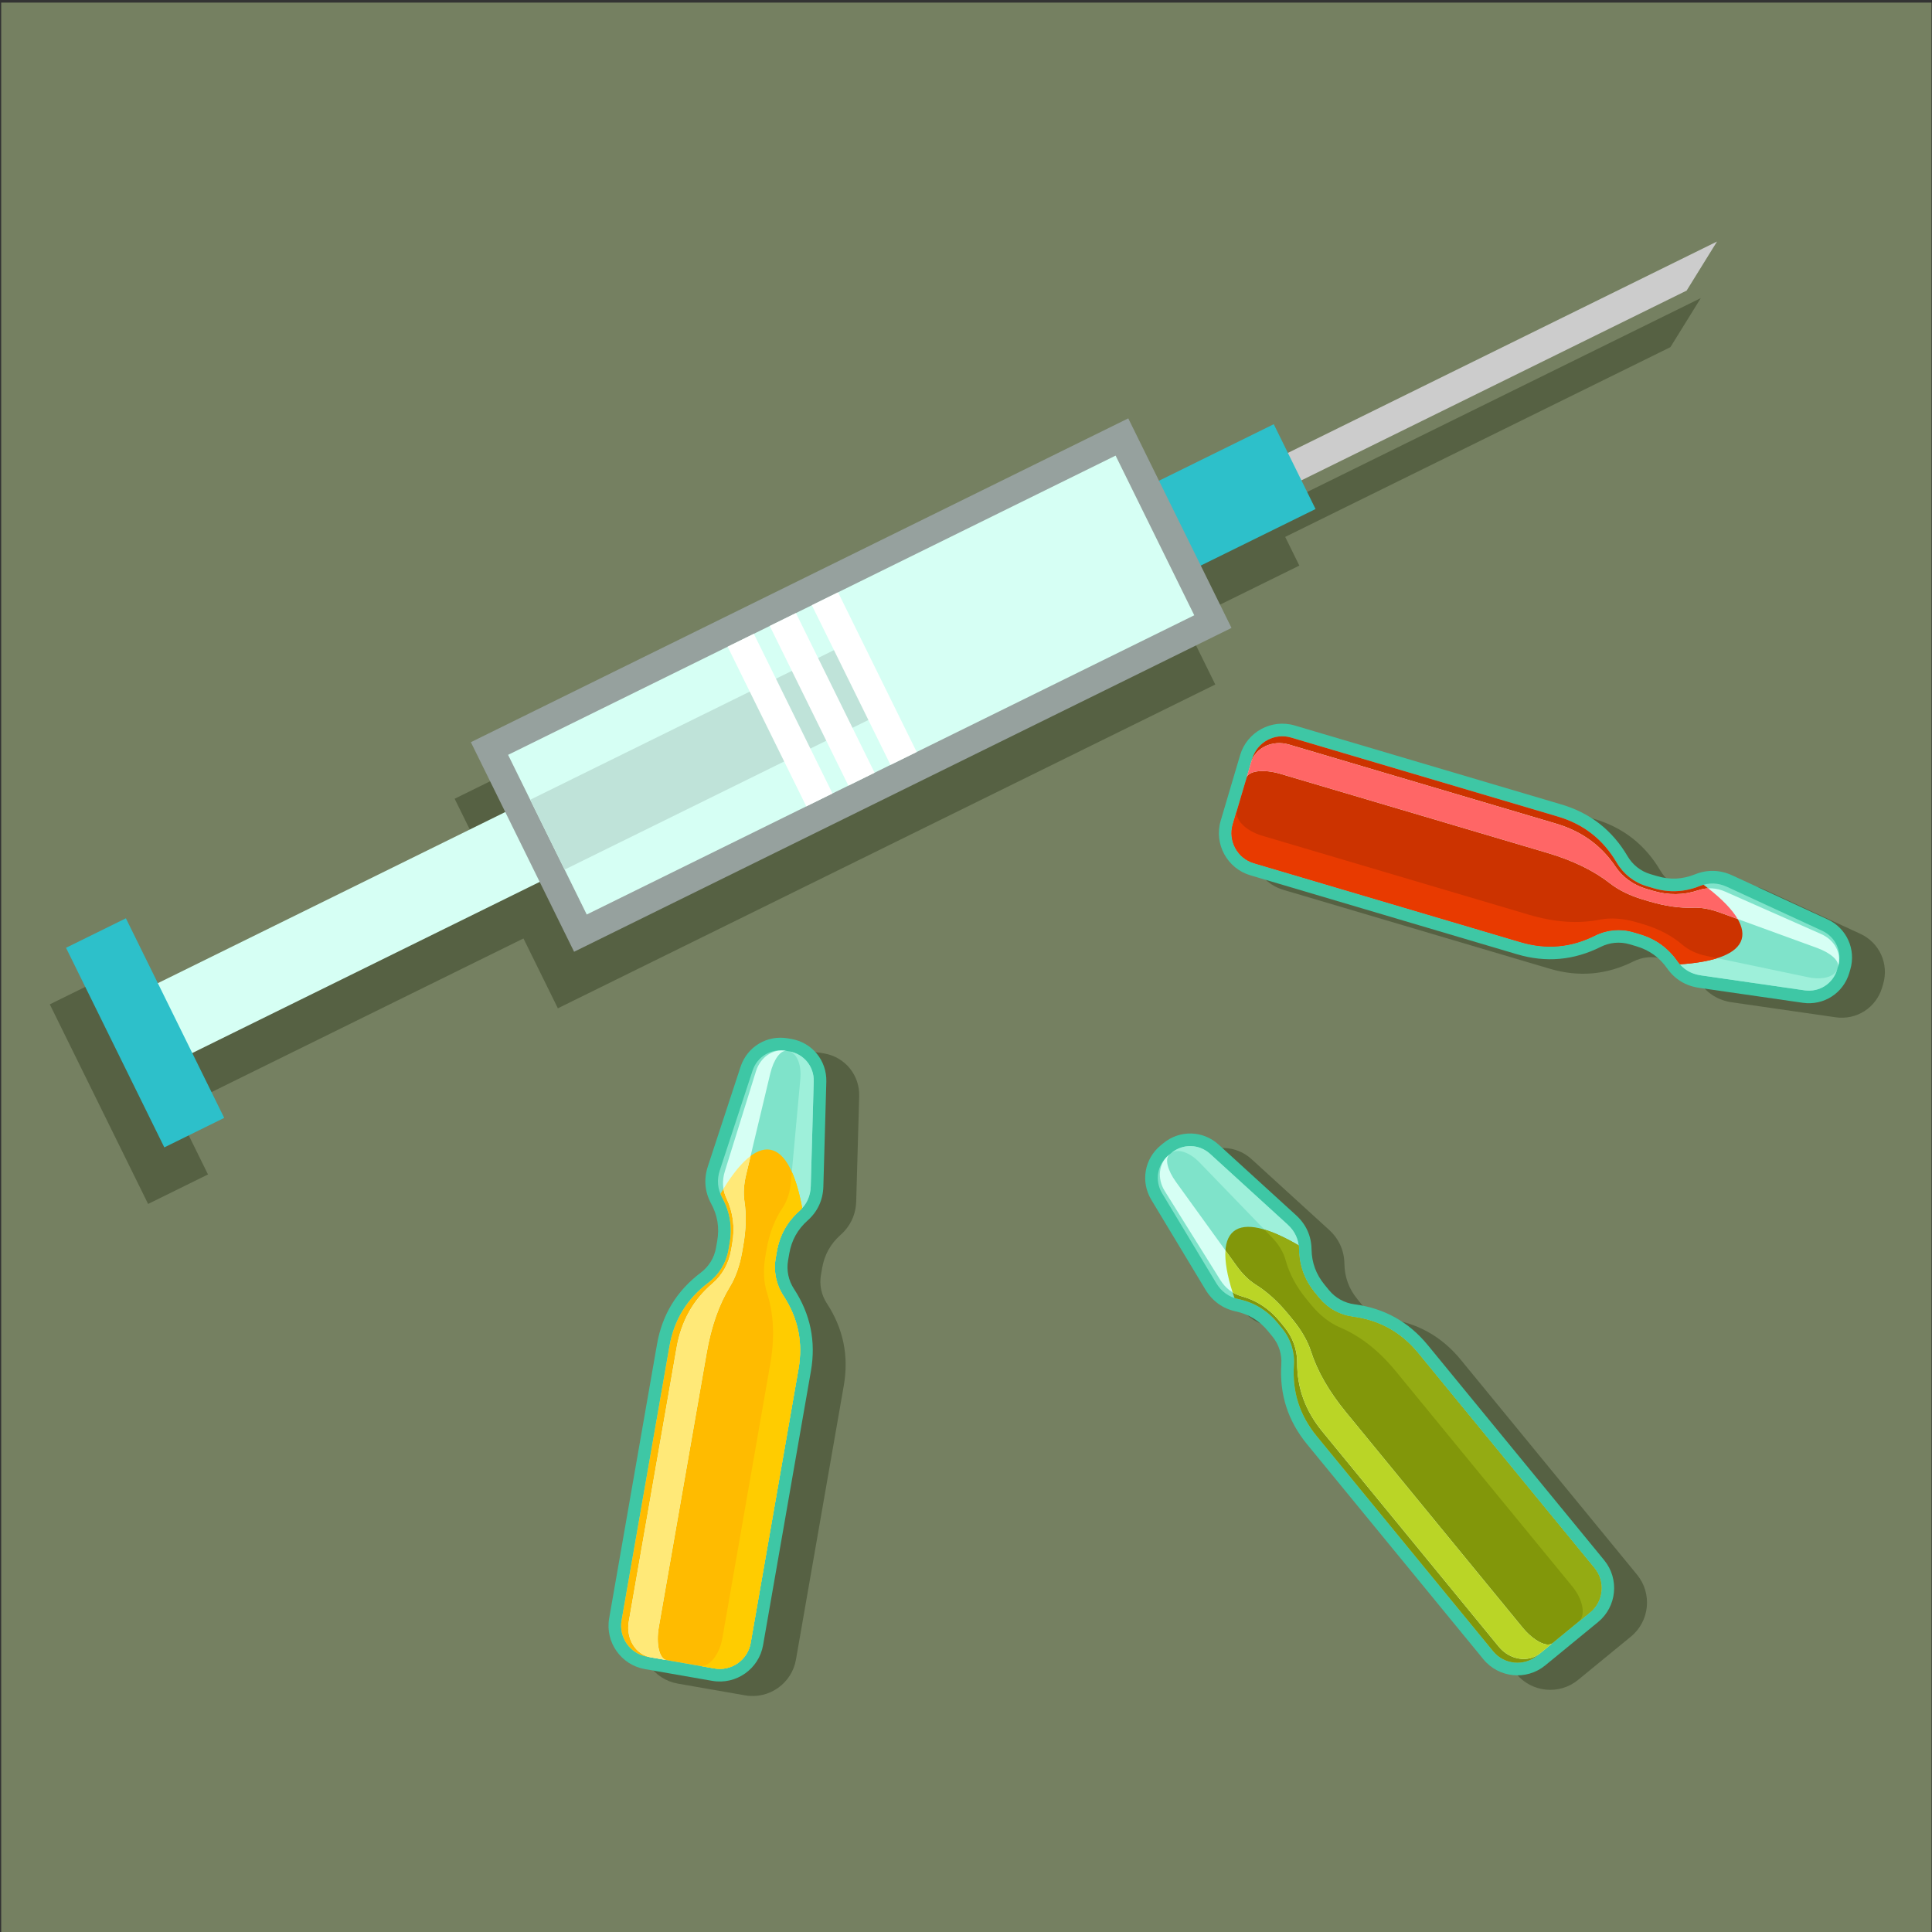 <?xml version="1.0" encoding="UTF-8" standalone="no"?>
<!-- Created with Inkscape (http://www.inkscape.org/) -->

<svg
   version="1.1"
   id="svg3332"
   width="880"
   height="880"
   viewBox="0 0 880 880"
   sodipodi:docname="syringe-vials-publicdomainvectors.org.svg"
   inkscape:version="1.2 (dc2aedaf03, 2022-05-15)"
   xmlns:inkscape="http://www.inkscape.org/namespaces/inkscape"
   xmlns:sodipodi="http://sodipodi.sourceforge.net/DTD/sodipodi-0.dtd"
   xmlns="http://www.w3.org/2000/svg"
   xmlns:svg="http://www.w3.org/2000/svg">
  <rect x="0" y="0" width="880" height="880" fill="#333333" stroke="none"/>
  <defs
     id="defs3336">
    <clipPath
       clipPathUnits="userSpaceOnUse"
       id="clipPath3350">
      <path
         d="M 0,660 H 660 V 0 H 0 Z"
         id="path3348" />
    </clipPath>
  </defs>
  <sodipodi:namedview
     id="namedview3334"
     pagecolor="#ffffff"
     bordercolor="#000000"
     borderopacity="0.25"
     inkscape:showpageshadow="2"
     inkscape:pageopacity="0.0"
     inkscape:pagecheckerboard="0"
     inkscape:deskcolor="#d1d1d1"
     showgrid="false"
     inkscape:zoom="0.95113636"
     inkscape:cx="440.52569"
     inkscape:cy="440.52569"
     inkscape:window-width="1920"
     inkscape:window-height="1017"
     inkscape:window-x="-8"
     inkscape:window-y="-8"
     inkscape:window-maximized="1"
     inkscape:current-layer="g3340">
    <inkscape:page
       x="0"
       y="0"
       id="page3338"
       width="880"
       height="880" />
  </sodipodi:namedview>
  <g
     id="g3340"
     inkscape:groupmode="layer"
     inkscape:label="Page 1"
     transform="matrix(1.333,0,0,-1.333,0,880)">
    <path
       d="M 0.409,0 H 660 V 659.275 H 0.409 Z"
       style="fill:#758061;fill-opacity:1;fill-rule:nonzero;stroke:none"
       id="path3342" />
    <g
       id="g3344">
      <g
         id="g3346"
         clip-path="url(#clipPath3350)">
        <g
           id="g3352"
           transform="translate(567.376,362.637)">
          <path
             d="m 0,0 c -5.226,8.891 -12.738,14.767 -22.626,17.695 l -91.124,26.983 c -7.925,2.346 -16.3,-2.203 -18.647,-10.127 l -6.637,-22.417 c -2.347,-7.924 2.201,-16.301 10.124,-18.646 l 91.127,-26.984 c 9.887,-2.927 19.389,-2.09 28.612,2.525 2.962,1.482 6.471,1.891 9.886,0.88 l 2.282,-0.676 c 4.44,-1.315 7.861,-3.773 10.526,-7.56 2.61,-3.71 6.32,-5.978 10.874,-6.633 l 35.468,-5.119 c 7.135,-1.032 13.834,3.26 15.883,10.173 l 0.344,1.164 c 2.047,6.911 -1.238,14.16 -7.782,17.181 L 35.772,-6.544 c -4.177,1.929 -8.525,2.048 -12.734,0.356 -4.294,-1.726 -8.503,-1.924 -12.942,-0.61 L 7.812,-6.122 C 4.398,-5.11 1.679,-2.857 0,0 m -118.315,-173.583 c -0.669,-10.289 2.249,-19.37 8.789,-27.344 l 60.264,-73.485 c 5.239,-6.392 14.725,-7.327 21.116,-2.086 l 18.077,14.822 c 6.39,5.241 7.328,14.728 2.087,21.117 l -60.264,73.485 c -6.538,7.973 -14.871,12.612 -25.095,13.973 -3.284,0.437 -6.416,2.069 -8.675,4.825 l -1.508,1.839 c -2.936,3.578 -4.39,7.535 -4.467,12.165 -0.077,4.534 -1.877,8.494 -5.276,11.594 l -26.477,24.146 c -5.327,4.859 -13.28,5.067 -18.855,0.497 l -0.939,-0.768 c -5.574,-4.572 -6.926,-12.414 -3.205,-18.59 l 18.495,-30.692 c 2.378,-3.941 5.907,-6.478 10.338,-7.444 4.524,-0.982 8.119,-3.181 11.055,-6.761 l 1.508,-1.842 c 2.259,-2.752 3.245,-6.144 3.032,-9.451 m -198.352,31.315 c -8.232,-6.211 -13.208,-14.346 -14.981,-24.505 l -16.345,-93.621 c -1.423,-8.142 4.058,-15.941 12.198,-17.362 l 23.032,-4.02 c 8.141,-1.421 15.94,4.06 17.361,12.199 l 16.346,93.619 c 1.773,10.159 -0.15,19.503 -5.792,28.136 -1.813,2.772 -2.62,6.211 -2.009,9.718 l 0.408,2.347 c 0.798,4.559 2.845,8.24 6.304,11.322 3.383,3.019 5.209,6.963 5.339,11.564 l 1.017,35.82 c 0.203,7.209 -4.83,13.371 -11.933,14.612 l -1.193,0.207 c -7.102,1.239 -13.924,-2.855 -16.174,-9.703 l -11.183,-34.045 c -1.438,-4.372 -1.057,-8.704 1.107,-12.692 2.206,-4.067 2.888,-8.227 2.091,-12.789 l -0.41,-2.342 c -0.613,-3.509 -2.536,-6.469 -5.183,-8.465 m 129.284,277.515 10.497,-21.313 39.215,19.316 4.831,-9.804 146.632,72.228 -10.384,-16.77 -131.63,-64.835 4.83,-9.804 -39.216,-19.317 10.499,-21.312 -224.641,-110.65 -11.757,23.869 -118.713,-58.476 10.918,-22.162 -20.461,-10.08 -33.593,68.202 20.46,10.079 10.918,-22.164 118.715,58.474 -11.761,23.869 z"
             style="fill:#566143;fill-opacity:1;fill-rule:evenodd;stroke:none"
             id="path3354" />
        </g>
        <g
           id="g3356"
           transform="translate(437.829,194.01)">
          <path
             d="m 0,0 c 0.214,3.305 -0.771,6.697 -3.028,9.452 l -1.509,1.839 c -2.939,3.58 -6.533,5.779 -11.056,6.763 -4.432,0.964 -7.962,3.501 -10.338,7.444 l -18.497,30.69 c -3.72,6.176 -2.368,14.017 3.205,18.59 l 0.94,0.768 c 5.574,4.572 13.527,4.362 18.854,-0.494 L 5.049,50.903 c 3.401,-3.101 5.198,-7.06 5.275,-11.595 0.08,-4.629 1.531,-8.584 4.467,-12.165 L 16.3,25.304 c 2.259,-2.755 5.39,-4.385 8.675,-4.824 10.223,-1.359 18.556,-5.997 25.096,-13.973 l 60.264,-73.485 c 5.239,-6.39 4.302,-15.876 -2.089,-21.115 l -18.077,-14.824 c -6.391,-5.241 -15.875,-4.304 -21.115,2.086 L 8.789,-27.346 C 2.252,-19.37 -0.669,-10.291 0,0"
             style="fill:#3ec7a5;fill-opacity:1;fill-rule:evenodd;stroke:none"
             id="path3358" />
        </g>
        <g
           id="g3360"
           transform="translate(442.125,193.731)">
          <path
             d="m 0,0 c -0.598,-9.198 1.978,-17.209 7.824,-24.336 l 60.262,-73.485 c 3.734,-4.552 10.504,-5.223 15.056,-1.489 l 18.078,14.825 c 4.552,3.732 5.22,10.504 1.489,15.055 L 42.444,4.056 c -5.842,7.128 -13.196,11.222 -22.332,12.435 -4.489,0.598 -8.565,2.857 -11.436,6.361 l -1.509,1.84 C 3.615,29.02 1.818,33.917 1.723,39.515 1.666,42.896 0.347,45.724 -2.15,48.002 L -28.627,72.15 c -3.745,3.414 -9.3,3.562 -13.222,0.344 l -0.939,-0.767 c -3.922,-3.216 -4.865,-8.691 -2.247,-13.036 l 18.494,-30.692 c 1.747,-2.894 4.262,-4.74 7.565,-5.46 5.471,-1.187 9.922,-3.91 13.471,-8.238 L -3.996,12.46 C -1.122,8.957 0.294,4.518 0,0"
             style="fill:#7fe3ca;fill-opacity:1;fill-rule:evenodd;stroke:none"
             id="path3362" />
        </g>
        <g
           id="g3364"
           transform="translate(539.386,105.998)">
          <path
             d="M 0,0 3.959,3.247 C 8.512,6.98 9.18,13.751 5.448,18.303 l -60.264,73.485 c -5.843,7.129 -13.197,11.223 -22.332,12.436 -4.49,0.597 -8.566,2.856 -11.437,6.361 l -1.509,1.84 c -3.551,4.327 -5.348,9.224 -5.444,14.822 -0.057,3.381 -1.376,6.209 -3.873,8.487 l -26.477,24.149 c -3.745,3.414 -9.299,3.561 -13.221,0.344 l -0.207,-0.168 c 2.206,1.808 6.335,0.494 9.835,-3.125 l 24.728,-25.584 c 2.334,-2.412 3.913,-5.023 4.681,-7.822 1.274,-4.632 3.652,-9.052 7.201,-13.38 l 1.511,-1.839 c 2.872,-3.505 6.363,-6.243 9.806,-7.698 7.006,-2.963 13.31,-7.914 19.155,-15.043 L -2.135,12.083 C 1.597,7.53 2.559,2.098 0,0"
             style="fill:#9ef0da;fill-opacity:1;fill-rule:evenodd;stroke:none"
             id="path3366" />
        </g>
        <g
           id="g3368"
           transform="translate(442.125,193.731)">
          <path
             d="m 0,0 c -0.598,-9.198 1.978,-17.209 7.824,-24.336 l 60.262,-73.485 c 3.734,-4.552 10.504,-5.223 15.056,-1.489 l 18.078,14.825 c 4.552,3.732 5.22,10.504 1.489,15.055 L 42.444,4.056 c -5.842,7.128 -13.196,11.222 -22.332,12.435 -4.489,0.598 -8.565,2.857 -11.436,6.361 l -1.509,1.84 c -3.552,4.328 -5.349,9.225 -5.444,14.823 -0.009,0.469 -0.039,0.926 -0.097,1.376 -10.429,6.094 -18.266,8.024 -22.244,4.759 -3.98,-3.263 -3.622,-11.323 0.313,-22.745 0.428,-0.145 0.871,-0.264 1.329,-0.366 5.471,-1.187 9.922,-3.91 13.471,-8.238 L -3.996,12.46 C -1.122,8.957 0.294,4.518 0,0"
             style="fill:#82970a;fill-opacity:1;fill-rule:evenodd;stroke:none"
             id="path3370" />
        </g>
        <g
           id="g3372"
           transform="translate(443.246,194.648)">
          <path
             d="m 0,0 c -0.056,-8.754 2.786,-16.545 8.631,-23.674 l 60.262,-73.484 c 3.734,-4.553 10.088,-5.561 14.133,-2.243 l 4.211,3.451 c -1.923,-1.577 -6.547,0.851 -10.28,5.404 L 16.694,-17.059 C 10.85,-9.933 6.897,-3.053 4.683,3.84 3.598,7.23 1.414,11.04 -1.463,14.542 l -1.508,1.84 c -3.55,4.33 -7.233,7.681 -11.152,10.139 -2.369,1.489 -4.537,3.616 -6.498,6.333 l -20.8,28.804 c -2.942,4.076 -3.873,8.014 -2.215,9.374 l -0.221,-0.178 c -3.484,-2.859 -4.066,-8.038 -1.384,-12.331 l 18.938,-30.328 c 1.786,-2.86 4.235,-4.759 7.358,-5.627 5.171,-1.435 9.476,-4.276 13.022,-8.606 l 1.512,-1.839 C -1.537,8.618 0.028,4.304 0,0"
             style="fill:#d6fff4;fill-opacity:1;fill-rule:evenodd;stroke:none"
             id="path3374" />
        </g>
        <g
           id="g3376"
           transform="translate(526.273,95.246)">
          <path
             d="M 0,0 4.211,3.451 C 2.288,1.874 -2.336,4.303 -6.069,8.855 l -60.263,73.488 c -5.845,7.126 -9.797,14.006 -12.012,20.898 -1.085,3.391 -3.268,7.2 -6.145,10.702 l -1.508,1.84 c -3.55,4.33 -7.233,7.681 -11.152,10.14 -2.37,1.488 -4.538,3.615 -6.498,6.332 l -3.891,5.387 c -0.256,-3.688 0.596,-8.537 2.448,-14.333 0.952,-0.578 1.991,-1.028 3.118,-1.339 5.171,-1.436 9.477,-4.277 13.023,-8.607 l 1.512,-1.839 c 2.874,-3.505 4.439,-7.819 4.411,-12.123 -0.056,-8.754 2.786,-16.545 8.631,-23.674 L -14.134,2.243 C -10.399,-2.31 -4.045,-3.317 0,0"
             style="fill:#bad526;fill-opacity:1;fill-rule:evenodd;stroke:none"
             id="path3378" />
        </g>
        <g
           id="g3380"
           transform="translate(539.386,105.998)">
          <path
             d="M 0,0 3.959,3.247 C 8.512,6.98 9.18,13.751 5.448,18.303 l -60.264,73.485 c -5.843,7.129 -13.197,11.223 -22.332,12.436 -4.49,0.597 -8.566,2.856 -11.437,6.361 l -1.509,1.84 c -3.551,4.327 -5.348,9.224 -5.444,14.822 l -0.002,0.132 -0.002,0.022 v 0.005 0.018 l -0.005,0.13 v 0.009 0.012 l -0.006,0.131 -0.003,0.013 v 0.009 0.022 l -0.005,0.105 -0.003,0.018 v 0.005 0.004 l -0.009,0.124 v 0.021 l -0.004,0.023 -0.005,0.086 -0.002,0.022 -0.002,0.02 v 0.005 l -0.002,0.017 -0.003,0.022 -0.004,0.042 -0.002,0.019 -0.003,0.023 v 0.022 l -0.002,0.009 -10e-4,0.013 v 0.02 l -0.005,0.022 -0.007,0.064 -0.002,0.02 v 0.013 l -0.002,0.009 -0.002,0.02 -0.003,0.021 -0.006,0.042 -0.003,0.021 -0.002,0.021 c -4.393,2.567 -8.329,4.398 -11.708,5.408 l 2.59,-2.681 c 2.334,-2.412 3.913,-5.023 4.681,-7.822 1.274,-4.632 3.652,-9.052 7.201,-13.38 l 1.511,-1.839 c 2.872,-3.505 6.363,-6.243 9.806,-7.698 7.006,-2.963 13.31,-7.914 19.155,-15.043 L -2.135,12.083 C 1.597,7.53 2.559,2.098 0,0"
             style="fill:#94ab13;fill-opacity:1;fill-rule:evenodd;stroke:none"
             id="path3382" />
        </g>
        <g
           id="g3384"
           transform="translate(239.477,225.322)">
          <path
             d="m 0,0 c 2.647,1.996 4.572,4.956 5.184,8.466 l 0.41,2.342 C 6.39,15.369 5.71,19.529 3.502,23.599 1.339,27.584 0.958,31.916 2.395,36.288 l 11.183,34.047 c 2.25,6.849 9.074,10.94 16.174,9.701 l 1.196,-0.208 c 7.1,-1.239 12.133,-7.402 11.931,-14.61 L 41.864,29.397 C 41.732,24.796 39.908,20.852 36.522,17.835 33.065,14.752 31.017,11.072 30.22,6.511 L 29.812,4.164 c -0.613,-3.507 0.194,-6.945 2.007,-9.718 5.642,-8.634 7.566,-17.976 5.792,-28.134 l -16.343,-93.621 c -1.423,-8.138 -9.221,-13.62 -17.364,-12.199 l -23.032,4.021 c -8.139,1.423 -13.62,9.219 -12.197,17.363 l 16.344,93.618 C -13.208,-14.346 -8.232,-6.211 0,0"
             style="fill:#3ec7a5;fill-opacity:1;fill-rule:evenodd;stroke:none"
             id="path3386" />
        </g>
        <g
           id="g3388"
           transform="translate(242.071,221.886)">
          <path
             d="m 0,0 c -7.358,-5.552 -11.748,-12.729 -13.334,-21.809 l -16.346,-93.62 c -1.01,-5.8 2.901,-11.368 8.7,-12.378 l 23.031,-4.023 c 5.801,-1.01 11.366,2.9 12.379,8.699 l 16.344,93.618 c 1.588,9.081 -0.11,17.325 -5.152,25.039 -2.479,3.79 -3.428,8.352 -2.647,12.816 l 0.41,2.346 c 0.962,5.513 3.498,10.072 7.676,13.795 2.527,2.252 3.807,5.095 3.904,8.474 l 1.014,35.821 c 0.146,5.069 -3.37,9.372 -8.366,10.243 L 26.42,79.23 C 21.422,80.103 16.658,77.246 15.074,72.426 L 3.891,38.381 C 2.837,35.172 3.079,32.062 4.694,29.089 7.363,24.168 8.206,19.02 7.242,13.506 L 6.833,11.161 C 6.053,6.696 3.615,2.727 0,0"
             style="fill:#7fe3ca;fill-opacity:1;fill-rule:evenodd;stroke:none"
             id="path3390" />
        </g>
        <g
           id="g3392"
           transform="translate(239.078,90.938)">
          <path
             d="m 0,0 5.045,-0.882 c 5.801,-1.01 11.366,2.901 12.378,8.699 l 16.344,93.619 c 1.589,9.081 -0.11,17.324 -5.152,25.039 -2.479,3.79 -3.428,8.351 -2.647,12.815 l 0.41,2.347 c 0.962,5.512 3.499,10.071 7.676,13.795 2.528,2.252 3.807,5.094 3.904,8.473 l 1.015,35.822 c 0.145,5.068 -3.37,9.372 -8.367,10.243 l -0.262,0.048 c 2.808,-0.492 4.509,-4.478 4.05,-9.494 l -3.243,-35.431 c -0.304,-3.342 -1.252,-6.242 -2.872,-8.652 -2.677,-3.987 -4.475,-8.674 -5.439,-14.189 l -0.408,-2.344 c -0.779,-4.465 -0.573,-8.896 0.569,-12.454 2.327,-7.241 2.689,-15.25 1.105,-24.328 L 7.762,9.505 C 6.748,3.706 3.258,-0.568 0,0"
             style="fill:#9ef0da;fill-opacity:1;fill-rule:evenodd;stroke:none"
             id="path3394" />
        </g>
        <g
           id="g3396"
           transform="translate(242.071,221.886)">
          <path
             d="m 0,0 c -7.358,-5.552 -11.748,-12.729 -13.334,-21.809 l -16.346,-93.62 c -1.01,-5.8 2.901,-11.368 8.7,-12.378 l 23.031,-4.023 c 5.801,-1.01 11.366,2.9 12.379,8.699 l 16.344,93.618 c 1.588,9.081 -0.11,17.325 -5.152,25.039 -2.479,3.79 -3.428,8.352 -2.647,12.816 l 0.41,2.346 c 0.962,5.513 3.498,10.072 7.676,13.795 0.353,0.314 0.679,0.638 0.981,0.973 C 29.852,37.338 26.199,44.533 21.131,45.417 16.062,46.302 10.186,40.771 4.101,30.335 4.272,29.916 4.469,29.501 4.694,29.089 7.363,24.168 8.206,19.02 7.242,13.506 L 6.833,11.161 C 6.053,6.696 3.615,2.727 0,0"
             style="fill:#ffbb00;fill-opacity:1;fill-rule:evenodd;stroke:none"
             id="path3398" />
        </g>
        <g
           id="g3400"
           transform="translate(243.496,221.634)">
          <path
             d="m 0,0 c -6.666,-5.668 -10.718,-12.907 -12.304,-21.986 l -16.344,-93.62 c -1.012,-5.799 2.374,-11.274 7.526,-12.174 l 5.364,-0.935 c -2.452,0.428 -3.63,5.517 -2.616,11.315 l 16.345,93.619 c 1.583,9.081 4.217,16.567 7.997,22.74 1.858,3.035 3.318,7.178 4.098,11.642 l 0.409,2.342 c 0.964,5.515 1.096,10.493 0.403,15.07 -0.419,2.763 -0.22,5.797 0.556,9.054 l 8.25,34.559 c 1.166,4.891 3.542,8.166 5.655,7.797 l -0.278,0.049 c -4.44,0.776 -8.744,-2.164 -10.248,-6.996 L 4.197,38.331 C 3.196,35.11 3.352,32.019 4.738,29.085 7.023,24.23 7.678,19.115 6.714,13.601 L 6.306,11.256 C 5.527,6.792 3.277,2.788 0,0"
             style="fill:#d6fff4;fill-opacity:1;fill-rule:evenodd;stroke:none"
             id="path3402" />
        </g>
        <g
           id="g3404"
           transform="translate(222.374,93.853)">
          <path
             d="M 0,0 5.364,-0.935 C 2.912,-0.507 1.734,4.582 2.749,10.38 l 16.344,93.619 c 1.583,9.081 4.217,16.567 7.997,22.74 1.858,3.035 3.318,7.178 4.099,11.642 l 0.408,2.343 c 0.964,5.514 1.096,10.492 0.404,15.069 -0.42,2.764 -0.221,5.797 0.555,9.055 l 1.544,6.463 c -2.964,-2.213 -6.079,-6.02 -9.264,-11.207 0.184,-1.099 0.523,-2.18 1.024,-3.239 2.285,-4.854 2.94,-9.97 1.976,-15.484 l -0.408,-2.345 C 26.649,134.572 24.399,130.568 21.122,127.78 14.456,122.112 10.404,114.873 8.818,105.794 L -7.526,12.174 C -8.538,6.375 -5.152,0.9 0,0"
             style="fill:#ffe978;fill-opacity:1;fill-rule:evenodd;stroke:none"
             id="path3406" />
        </g>
        <g
           id="g3408"
           transform="translate(239.078,90.938)">
          <path
             d="m 0,0 5.045,-0.882 c 5.801,-1.01 11.366,2.901 12.378,8.699 l 16.344,93.619 c 1.589,9.081 -0.11,17.324 -5.152,25.039 -2.479,3.79 -3.428,8.351 -2.647,12.815 l 0.41,2.347 c 0.962,5.512 3.499,10.071 7.676,13.795 l 0.099,0.088 0.016,0.017 h 0.004 l 0.014,0.014 0.096,0.088 0.005,0.006 0.008,0.009 0.098,0.091 0.008,0.009 0.007,0.004 0.015,0.017 0.078,0.076 0.013,0.01 0.002,0.002 0.004,0.005 0.089,0.088 0.013,0.014 v 0.002 l 0.018,0.015 0.057,0.06 0.018,0.015 0.013,0.016 0.004,0.002 0.011,0.013 0.016,0.015 0.031,0.032 0.013,0.015 0.013,0.015 0.018,0.016 0.004,0.006 0.009,0.009 0.013,0.016 0.016,0.015 0.044,0.046 0.015,0.016 0.009,0.011 0.005,0.005 0.013,0.017 0.015,0.013 0.029,0.031 0.013,0.018 0.016,0.015 c -0.925,5.007 -2.107,9.183 -3.545,12.403 l -0.34,-3.714 c -0.304,-3.342 -1.252,-6.242 -2.872,-8.652 -2.677,-3.987 -4.475,-8.674 -5.439,-14.189 l -0.408,-2.344 c -0.779,-4.465 -0.573,-8.896 0.569,-12.454 2.327,-7.241 2.689,-15.25 1.105,-24.328 L 7.762,9.505 C 6.748,3.706 3.258,-0.568 0,0"
             style="fill:#ffcc00;fill-opacity:1;fill-rule:evenodd;stroke:none"
             id="path3410" />
        </g>
        <g
           id="g3412"
           transform="translate(556.144,367.591)">
          <path
             d="m 0,0 c 1.679,-2.857 4.399,-5.109 7.812,-6.122 l 2.284,-0.675 c 4.439,-1.314 8.648,-1.117 12.945,0.609 4.208,1.691 8.554,1.572 12.732,-0.356 L 68.311,-21.56 c 6.547,-3.022 9.828,-10.27 7.781,-17.183 l -0.344,-1.162 C 73.701,-46.819 67,-51.111 59.865,-50.079 l -35.467,5.119 c -4.555,0.657 -8.265,2.924 -10.874,6.634 -2.663,3.787 -6.087,6.244 -10.526,7.56 l -2.281,0.675 c -3.417,1.011 -6.924,0.602 -9.888,-0.88 -9.222,-4.614 -18.724,-5.452 -28.612,-2.524 l -91.124,26.983 c -7.926,2.347 -12.474,10.723 -10.127,18.647 l 6.638,22.417 c 2.346,7.923 10.721,12.472 18.646,10.127 L -22.624,17.695 C -12.738,14.767 -5.226,8.891 0,0"
             style="fill:#3ec7a5;fill-opacity:1;fill-rule:evenodd;stroke:none"
             id="path3414" />
        </g>
        <g
           id="g3416"
           transform="translate(552.433,365.409)">
          <path
             d="m 0,0 c -4.67,7.947 -11.298,13.132 -20.136,15.747 l -91.124,26.984 c -5.644,1.672 -11.624,-1.576 -13.296,-7.22 l -6.637,-22.418 c -1.672,-5.645 1.575,-11.624 7.219,-13.295 l 91.126,-26.982 c 8.836,-2.618 17.218,-1.878 25.463,2.246 4.05,2.025 8.691,2.443 13.035,1.157 l 2.284,-0.676 c 5.366,-1.589 9.603,-4.633 12.824,-9.21 1.945,-2.768 4.623,-4.367 7.967,-4.85 l 35.467,-5.12 c 5.02,-0.722 9.699,2.273 11.139,7.136 l 0.344,1.163 c 1.44,4.863 -0.852,9.923 -5.457,12.049 L 37.68,-8.272 c -3.069,1.416 -6.183,1.533 -9.324,0.271 -5.192,-2.086 -10.404,-2.332 -15.771,-0.743 l -2.282,0.676 C 5.957,-6.782 2.294,-3.905 0,0"
             style="fill:#7fe3ca;fill-opacity:1;fill-rule:evenodd;stroke:none"
             id="path3418" />
        </g>
        <g
           id="g3420"
           transform="translate(422.693,383.413)">
          <path
             d="m 0,0 -1.454,-4.911 c -1.672,-5.645 1.575,-11.624 7.22,-13.295 l 91.126,-26.982 c 8.836,-2.618 17.217,-1.878 25.463,2.246 4.049,2.025 8.69,2.443 13.035,1.157 l 2.283,-0.675 c 5.366,-1.59 9.603,-4.634 12.824,-9.211 1.945,-2.768 4.623,-4.367 7.967,-4.85 l 35.468,-5.12 c 5.019,-0.722 9.698,2.273 11.138,7.136 l 0.075,0.254 c -0.809,-2.731 -4.965,-3.964 -9.892,-2.933 l -34.826,7.288 c -3.285,0.688 -6.059,1.962 -8.267,3.847 -3.65,3.119 -8.101,5.441 -13.471,7.03 l -2.28,0.677 c -4.346,1.285 -8.772,1.589 -12.438,0.863 -7.459,-1.48 -15.457,-0.922 -24.295,1.695 L 8.552,-8.8 C 2.905,-7.13 -0.94,-3.171 0,0"
             style="fill:#9ef0da;fill-opacity:1;fill-rule:evenodd;stroke:none"
             id="path3422" />
        </g>
        <g
           id="g3424"
           transform="translate(552.433,365.409)">
          <path
             d="m 0,0 c -4.67,7.947 -11.298,13.132 -20.136,15.747 l -91.124,26.984 c -5.644,1.672 -11.624,-1.576 -13.296,-7.22 l -6.637,-22.418 c -1.672,-5.645 1.575,-11.624 7.219,-13.295 l 91.126,-26.982 c 8.836,-2.618 17.218,-1.878 25.463,2.246 4.05,2.025 8.691,2.443 13.035,1.157 l 2.284,-0.676 c 5.366,-1.589 9.603,-4.633 12.824,-9.21 0.268,-0.386 0.553,-0.746 0.851,-1.085 12.054,0.812 19.619,3.613 21.082,8.548 1.46,4.934 -3.359,11.405 -13.029,18.648 -0.434,-0.122 -0.869,-0.27 -1.306,-0.445 -5.192,-2.086 -10.404,-2.332 -15.771,-0.743 l -2.282,0.676 C 5.957,-6.782 2.294,-3.905 0,0"
             style="fill:#cc3300;fill-opacity:1;fill-rule:evenodd;stroke:none"
             id="path3426" />
        </g>
        <g
           id="g3428"
           transform="translate(552.019,364.021)">
          <path
             d="m 0,0 c -4.867,7.275 -11.593,12.129 -20.431,14.746 l -91.124,26.983 c -5.644,1.671 -11.471,-1.062 -12.956,-6.079 l -1.547,-5.22 c 0.707,2.386 5.897,2.971 11.543,1.3 L -23.391,4.747 C -14.553,2.129 -7.42,-1.345 -1.72,-5.809 1.083,-8.002 5.029,-9.928 9.372,-11.215 l 2.283,-0.675 c 5.367,-1.589 10.299,-2.293 14.922,-2.13 2.794,0.099 5.783,-0.445 8.933,-1.592 l 33.384,-12.161 c 4.721,-1.721 7.704,-4.457 7.095,-6.513 l 0.079,0.272 c 1.28,4.321 -1.144,8.933 -5.772,10.981 L 37.595,-8.567 c -3.084,1.364 -6.177,1.563 -9.249,0.525 C 23.262,-9.757 18.108,-9.82 12.738,-8.231 l -2.28,0.675 C 6.112,-6.269 2.394,-3.576 0,0"
             style="fill:#d6fff4;fill-opacity:1;fill-rule:evenodd;stroke:none"
             id="path3430" />
        </g>
        <g
           id="g3432"
           transform="translate(427.509,399.671)">
          <path
             d="m 0,0 -1.547,-5.221 c 0.706,2.387 5.897,2.972 11.543,1.301 l 91.124,-26.984 c 8.838,-2.617 15.971,-6.091 21.671,-10.556 2.803,-2.193 6.749,-4.119 11.092,-5.405 l 2.283,-0.675 c 5.366,-1.589 10.299,-2.293 14.922,-2.13 2.794,0.098 5.783,-0.446 8.933,-1.593 l 6.242,-2.274 c -1.858,3.197 -5.283,6.73 -10.07,10.489 -1.113,-0.056 -2.227,-0.269 -3.337,-0.644 -5.083,-1.716 -10.238,-1.778 -15.607,-0.189 l -2.28,0.675 c -4.346,1.287 -8.065,3.98 -10.458,7.556 -4.868,7.275 -11.593,12.129 -20.431,14.746 L 12.956,6.079 C 7.311,7.75 1.484,5.017 0,0"
             style="fill:#ff6666;fill-opacity:1;fill-rule:evenodd;stroke:none"
             id="path3434" />
        </g>
        <g
           id="g3436"
           transform="translate(422.693,383.413)">
          <path
             d="m 0,0 -1.454,-4.911 c -1.672,-5.645 1.575,-11.624 7.22,-13.295 l 91.126,-26.982 c 8.836,-2.618 17.217,-1.878 25.463,2.246 4.049,2.025 8.69,2.443 13.035,1.157 l 2.283,-0.675 c 5.366,-1.59 9.603,-4.634 12.824,-9.211 l 0.075,-0.107 0.013,-0.018 0.002,-0.005 0.012,-0.013 0.077,-0.106 0.004,-0.007 0.008,-0.011 0.078,-0.104 0.008,-0.011 0.005,-0.007 0.013,-0.016 0.066,-0.086 0.011,-0.015 0.003,-0.003 0.002,-0.002 0.079,-0.099 0.014,-0.017 0.013,-0.017 0.053,-0.067 0.013,-0.016 0.013,-0.017 0.004,-0.004 0.009,-0.013 0.016,-0.016 0.026,-0.034 0.014,-0.016 0.013,-0.016 0.013,-0.017 0.007,-0.006 0.009,-0.01 0.013,-0.017 0.013,-0.015 0.042,-0.049 0.013,-0.016 0.009,-0.01 0.005,-0.007 0.015,-0.015 0.013,-0.016 0.029,-0.033 0.013,-0.015 0.014,-0.016 c 5.079,0.342 9.362,1.037 12.726,2.097 l -3.648,0.763 c -3.285,0.688 -6.059,1.962 -8.267,3.847 -3.65,3.119 -8.101,5.441 -13.471,7.03 l -2.28,0.677 c -4.346,1.285 -8.772,1.589 -12.438,0.863 -7.459,-1.48 -15.457,-0.922 -24.295,1.695 L 8.552,-8.8 C 2.905,-7.13 -0.94,-3.171 0,0"
             style="fill:#e83a00;fill-opacity:1;fill-rule:evenodd;stroke:none"
             id="path3438" />
        </g>
        <g
           id="g3440"
           transform="translate(586.707,577.637)">
          <path
             d="m 0,0 -10.385,-16.768 -146.634,-72.228 10.384,16.769 z"
             style="fill:#cccccc;fill-opacity:1;fill-rule:evenodd;stroke:none"
             id="path3442" />
        </g>
        <g
           id="g3444"
           transform="translate(435.244,515.215)">
          <path
             d="m 0,0 14.277,-28.986 -47.742,-23.516 -14.278,28.986 z"
             style="fill:#2dc0ca;fill-opacity:1;fill-rule:evenodd;stroke:none"
             id="path3446" />
        </g>
        <g
           id="g3448"
           transform="translate(287.526,439.276)">
          <path
             d="m 0,0 11.756,-23.872 -245.097,-120.728 -11.758,23.872 z"
             style="fill:#d6fff4;fill-opacity:1;fill-rule:evenodd;stroke:none"
             id="path3450" />
        </g>
        <g
           id="g3452"
           transform="translate(385.529,517.211)">
          <path
             d="m 0,0 35.273,-71.611 -224.636,-110.65 -35.274,71.611 z"
             style="fill:#96a19e;fill-opacity:1;fill-rule:evenodd;stroke:none"
             id="path3454" />
        </g>
        <g
           id="g3456"
           transform="translate(381.202,504.485)">
          <path
             d="m 0,0 26.876,-54.559 -207.589,-102.251 -26.874,54.559 z"
             style="fill:#d6fff4;fill-opacity:1;fill-rule:evenodd;stroke:none"
             id="path3458" />
        </g>
        <g
           id="g3460"
           transform="translate(43.017,346.382)">
          <path
             d="M 0,0 33.595,-68.202 13.134,-78.28 -20.46,-10.078 Z"
             style="fill:#2dc0ca;fill-opacity:1;fill-rule:evenodd;stroke:none"
             id="path3462" />
        </g>
        <g
           id="g3464"
           transform="translate(287.526,439.276)">
          <path
             d="m 0,0 11.756,-23.872 -106.349,-52.385 -11.759,23.872 z"
             style="fill:#bfe3d9;fill-opacity:1;fill-rule:evenodd;stroke:none"
             id="path3466" />
        </g>
        <g
           id="g3468"
           transform="translate(257.59,443.597)">
          <path
             d="M 0,0 26.872,-54.559 17.921,-58.968 -8.953,-4.409 Z"
             style="fill:#ffffff;fill-opacity:1;fill-rule:evenodd;stroke:none"
             id="path3470" />
        </g>
        <g
           id="g3472"
           transform="translate(271.976,450.683)">
          <path
             d="m 0,0 c 8.958,-18.186 17.915,-36.373 26.875,-54.559 -2.985,-1.47 -5.969,-2.939 -8.951,-4.409 C 8.964,-40.781 0.007,-22.595 -8.951,-4.409 -5.968,-2.94 -2.984,-1.469 0,0"
             style="fill:#ffffff;fill-opacity:1;fill-rule:evenodd;stroke:none"
             id="path3474" />
        </g>
        <g
           id="g3476"
           transform="translate(286.361,457.769)">
          <path
             d="m 0,0 26.874,-54.56 -8.951,-4.409 -26.874,54.56 z"
             style="fill:#ffffff;fill-opacity:1;fill-rule:evenodd;stroke:none"
             id="path3478" />
        </g>
      </g>
    </g>
  </g>
</svg>
